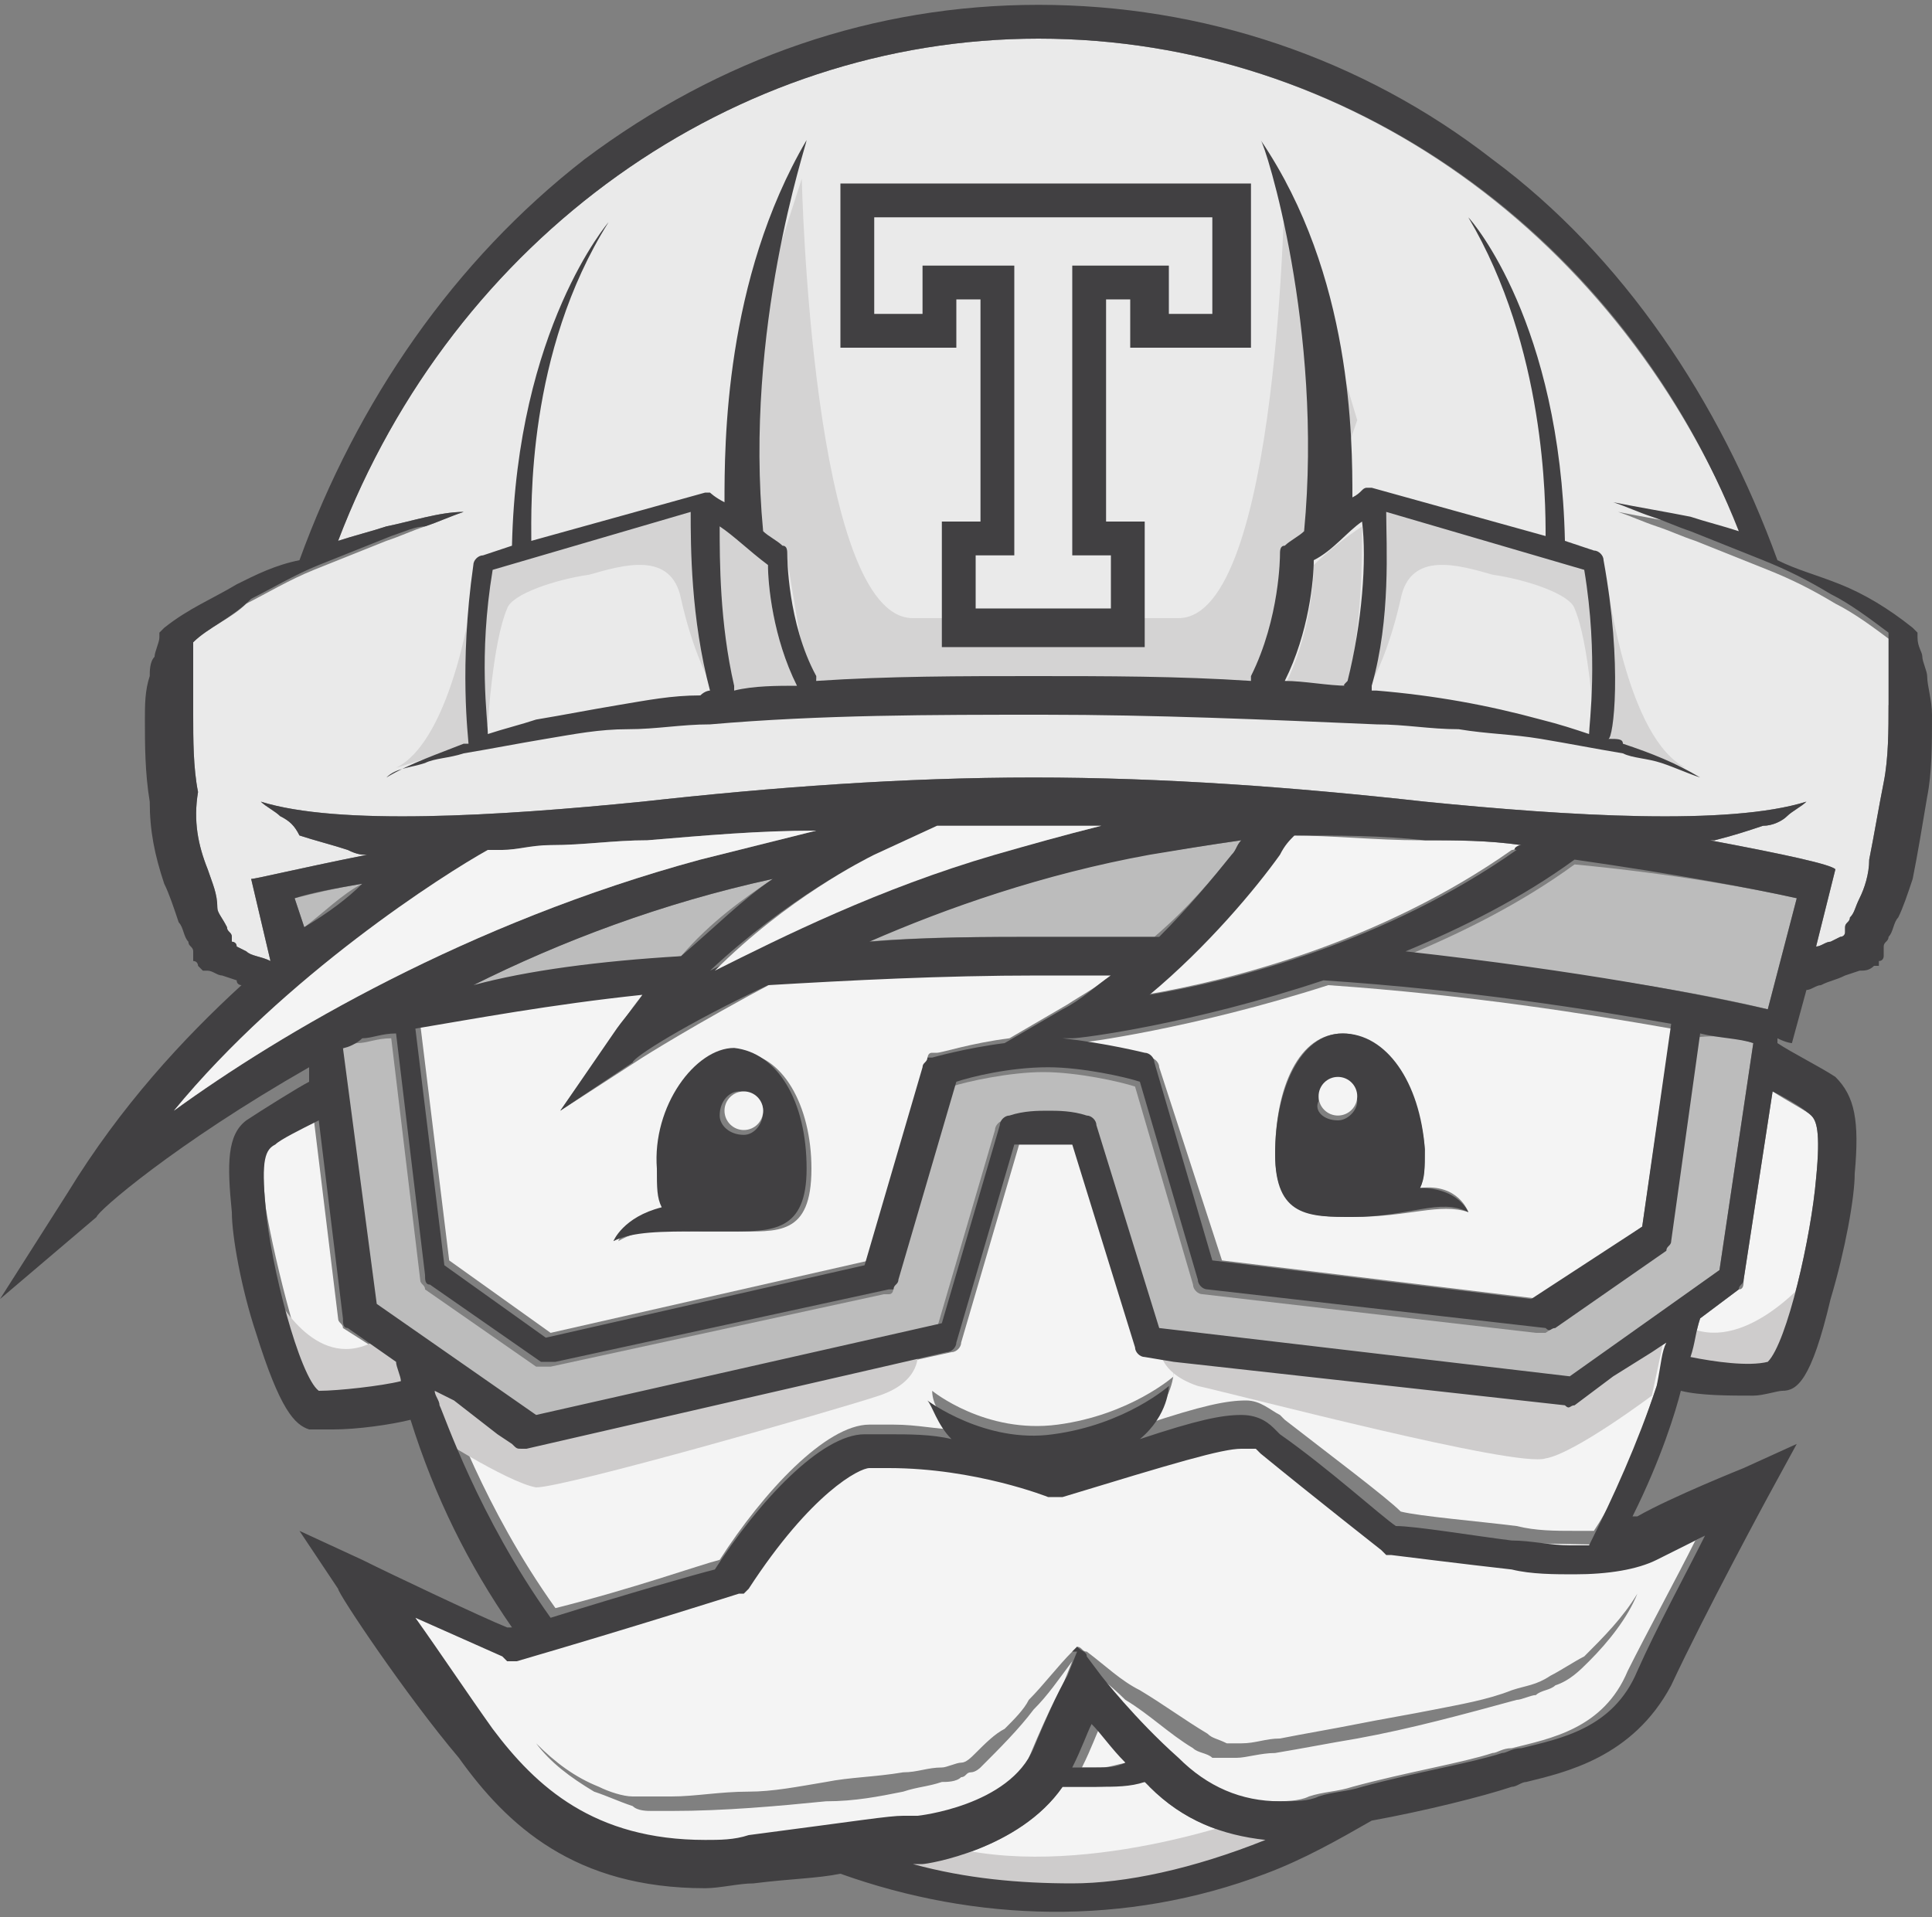 <?xml version="1.0" encoding="utf-8"?>
<!-- Generator: Adobe Illustrator 19.1.0, SVG Export Plug-In . SVG Version: 6.00 Build 0)  -->
<svg version="1.1" id="Layer_1" xmlns="http://www.w3.org/2000/svg" xmlns:xlink="http://www.w3.org/1999/xlink" x="0px" y="0px"
	 viewBox="0 0 40 39.7" style="enable-background:new 0 0 40 39.7;" xml:space="preserve">
<rect x="0" y="0" width="40" height="39.7" fill="#808080" stroke="none"/>
<style type="text/css">
	.st0{fill:#EAEAEA;}
	.st1{fill:#F4F4F4;}
	.st2{fill:#BCBCBC;}
	.st3{fill:#D4D3D3;}
	.st4{fill:#414042;}
	.st5{fill:#CECCCC;}
</style>
<g>
	<path class="st0" d="M39.2,14c0-0.1,0-0.3,0-0.4c0-0.1,0-0.2,0-0.3c-0.4-0.3-0.8-0.6-1.2-0.8c-0.5-0.3-0.9-0.5-1.4-0.7
		c-0.5-0.2-1-0.4-1.5-0.6c-0.3-0.1-0.5-0.2-0.8-0.3c-0.3-0.1-0.5-0.2-0.8-0.3c0.5,0.1,1.1,0.2,1.6,0.3c0.3,0.1,0.7,0.2,1,0.3
		C33.6,4.9,27.9,0.8,21.5,0.8C15.2,0.8,9.4,4.9,7,11.2c0.3-0.1,0.7-0.2,1-0.3c0.5-0.1,1.1-0.3,1.6-0.3c-0.3,0.1-0.5,0.2-0.8,0.3
		c-0.3,0.1-0.5,0.2-0.8,0.3c-0.5,0.2-1,0.4-1.5,0.6c-0.5,0.2-1,0.5-1.4,0.7C4.8,12.8,4.3,13,4,13.3c0,0.1,0,0.2,0,0.3
		c0,0.1,0,0.3,0,0.4c0,0.3,0,0.5,0,0.8c0,0.5,0,1.1,0.1,1.6C4,17,4.1,17.5,4.3,18c0.1,0.3,0.2,0.5,0.2,0.8c0,0.1,0.1,0.2,0.2,0.4
		c0,0.1,0.1,0.1,0.1,0.2l0,0.1c0,0,0.1,0,0.1,0.1l0.2,0.1c0.1,0.1,0.3,0.1,0.5,0.2c0,0,0,0,0,0l-0.4-1.7c0.1,0,0.9-0.2,2.4-0.5
		c-0.1,0-0.2,0-0.4-0.1c-0.3-0.1-0.7-0.2-1-0.3C6.1,17.1,6,17,5.8,16.9c-0.1-0.1-0.3-0.2-0.4-0.3c1.6,0.5,4.9,0.3,7.9,0
		c2.7-0.3,5.4-0.5,8.1-0.5c2.7,0,5.4,0.2,8.1,0.5c3,0.3,6.3,0.5,7.9,0c-0.1,0.1-0.3,0.2-0.4,0.3c-0.1,0.1-0.3,0.2-0.5,0.2
		c-0.3,0.1-0.6,0.2-1,0.3c0,0-0.1,0-0.1,0c1.6,0.3,2.5,0.5,2.6,0.6l-0.4,1.6c0.1,0,0.2-0.1,0.3-0.1l0.2-0.1c0,0,0.1,0,0.1-0.1l0-0.1
		c0-0.1,0.1-0.1,0.1-0.2c0.1-0.1,0.1-0.2,0.2-0.4c0.1-0.2,0.2-0.5,0.2-0.8c0.1-0.5,0.2-1.1,0.3-1.6c0.1-0.5,0.1-1.1,0.1-1.6
		C39.2,14.6,39.2,14.3,39.2,14z"/>
	<path class="st1" d="M23.4,36.5c-0.2,0-0.4,0.1-0.6,0.1c-0.1,0-0.3,0-0.4,0l0,0c0.2-0.4,0.3-0.7,0.4-0.9
		C22.8,36,23.1,36.2,23.4,36.5z"/>
	<path class="st1" d="M23.8,37c0.7,0.7,1.5,1,2.4,1.1c-1.5,0.6-2.9,0.9-4,0.9c-1.1,0.1-2.2-0.1-3.3-0.4c0.1,0,0.2,0,0.2,0
		c0.1,0,2-0.3,2.9-1.6l0.1,0l0.2,0c0.1,0,0.3,0,0.4,0c0.3,0,0.7-0.1,1-0.1C23.8,36.9,23.8,37,23.8,37z"/>
	<path class="st2" d="M25.7,17.4c-0.1,0.1-0.1,0.2-0.2,0.3c-0.4,0.5-0.9,1.1-1.6,1.7c-0.7,0-1.5,0-2.3,0c-1.3,0-2.5,0-3.7,0.1
		c1.7-0.7,3.7-1.4,5.8-1.8C24.4,17.6,25,17.5,25.7,17.4z"/>
	<path class="st2" d="M16,18.2c-0.6,0.4-1.3,0.9-1.9,1.6c-1.7,0.2-3.1,0.4-4.3,0.6C11.6,19.5,13.7,18.7,16,18.2z"/>
	<path class="st2" d="M36.3,21.6l-0.7,4.7l-3.2,2.3l-8.5-1l-1.3-4.2c0-0.1-0.1-0.2-0.2-0.2c-0.3-0.1-0.6-0.1-0.8-0.1
		c-0.2,0-0.5,0-0.8,0.1c-0.1,0-0.2,0.1-0.2,0.2l-1.2,4.1l-8.4,1.9l-3.3-2.3l-0.7-5.3c0.1-0.1,0.3-0.2,0.4-0.2c0.2,0,0.4-0.1,0.7-0.1
		l0.6,5c0,0.1,0.1,0.1,0.1,0.2l2.3,1.6c0,0,0.1,0,0.2,0c0,0,0,0,0.1,0l6.9-1.5c0,0,0,0,0.1,0c0.1,0,0.1-0.1,0.1-0.2l1.2-4.1
		c0.3-0.1,1.2-0.3,1.9-0.3c0.7,0,1.6,0.2,1.9,0.3l1.2,4.1c0,0.1,0.1,0.2,0.2,0.2l6.9,0.8c0.1,0,0.1,0,0.2,0l2.3-1.6
		c0.1,0,0.1-0.1,0.1-0.2l0.6-4.3C35.6,21.4,36,21.5,36.3,21.6z"/>
	<path class="st2" d="M37.2,18.6l-0.6,2.3c-1.2-0.3-3.9-0.8-7.5-1.1c1.2-0.5,2.4-1.1,3.5-1.9C34.7,18.1,36.3,18.4,37.2,18.6z"/>
	<g>
		<path class="st1" d="M12.8,25.7c0.5-0.3,1-0.2,1.8-0.2c0.1,0,0.2,0,0.3,0c0.1,0,0.2,0,0.3,0c0.9,0,1.6,0.1,1.6-1.3
			c0-1.3-0.6-2.4-1.5-2.4c-0.9,0-1.7,1.1-1.6,2.5c0,0.4,0.1,0.6,0.1,0.8C13,25.2,12.8,25.7,12.8,25.7z M23.1,20.1
			c-0.3,0.3-0.7,0.5-1,0.7l-1.2,0.7c-0.8,0.1-1.4,0.3-1.5,0.3c0,0,0,0-0.1,0c-0.1,0-0.1,0.1-0.1,0.2l-1.2,4.1l-6.6,1.5l-2.1-1.5
			l-0.6-4.9c1.2-0.2,2.8-0.5,4.7-0.7c-0.2,0.2-0.4,0.5-0.6,0.8L11.6,23l1.7-1.1c0,0,1.1-0.7,2.8-1.6c1.7-0.1,3.6-0.2,5.6-0.2
			C22.1,20.1,22.6,20.1,23.1,20.1z"/>
		<path class="st1" d="M30.4,25.1c0,0-0.2-0.6-1-0.5c0.1-0.2,0.1-0.5,0.1-0.8c-0.1-1.3-0.9-2.4-1.7-2.4c-0.9,0-1.4,1.1-1.4,2.5
			c0,1.3,0.8,1.3,1.6,1.3C29.2,25.2,29.8,24.9,30.4,25.1z M34.6,21.3L34,25.4l-2.1,1.5l-6.6-0.8L24,22.1c0-0.1-0.1-0.2-0.2-0.2
			c0,0-0.9-0.2-1.7-0.3l0.2,0c0.1,0,2.4-0.3,5.2-1.2C30.4,20.6,32.9,21,34.6,21.3z"/>
	</g>
	<path class="st1" d="M37.5,23.1c0.1,0.1,0.2,0.3,0.1,1.3c-0.1,1.2-0.6,3.4-1,3.8c-0.4,0.1-1.1,0-1.6-0.1c0.1-0.3,0.1-0.5,0.2-0.8
		l0.8-0.6c0.1,0,0.1-0.1,0.1-0.2l0.6-3.9C37,22.8,37.4,23,37.5,23.1z"/>
	<path class="st1" d="M8.2,28.2c0,0.1,0.1,0.3,0.1,0.4c-0.4,0.1-1.3,0.2-1.7,0.2c-0.3-0.3-0.9-2.6-1.1-3.8c-0.1-1,0-1.2,0.1-1.3
		c0.1-0.1,0.5-0.3,0.9-0.5L7,27.3c0,0.1,0.1,0.1,0.1,0.2L8.2,28.2z"/>
	<path class="st1" d="M24.3,28.2l0,0.3c0,0-0.9,0.8-2.4,1c-1.5,0.2-2.6-0.7-2.6-0.7c0,0.2,0.1,0.5,0.5,0.8c-0.4,0-0.8-0.1-1.3-0.1
		c-0.2,0-0.3,0-0.5,0c-0.9,0-2.2,1.4-3.1,2.8c-0.4,0.1-1.8,0.6-3.4,1c-1.5-2.1-2.2-4.2-2.3-4.4l0,0c0-0.1-0.1-0.2-0.1-0.3l0.4,0.3v0
		l0.9,0.7l0.3,0.2c0,0,0.1,0.1,0.2,0.1c0,0,0,0,0.1,0l8.7-1.9c0.1,0,0.2-0.1,0.2-0.2l1.2-4.1c0.2,0,0.4,0,0.6,0c0.2,0,0.3,0,0.6,0
		l1.3,4.2c0,0.1,0.1,0.2,0.2,0.2L24.3,28.2z"/>
	<path class="st1" d="M34.2,28l0.3-0.2c0,0.2-0.1,0.4-0.1,0.6c-0.4,1.2-0.8,2.4-1.4,3.3c-0.1,0-0.2,0-0.4,0c-0.4,0-0.8,0-1.2-0.1
		c-0.8-0.1-2-0.2-2.4-0.3c-0.3-0.3-1.5-1.2-2.4-1.9c0,0-0.1-0.1-0.1-0.1c-0.2-0.1-0.4-0.3-0.7-0.3c-0.4,0-0.9,0.1-2.1,0.5
		c0.6-0.5,0.6-1.1,0.6-1.1l0-0.3l8.1,0.9c0.1,0,0.1,0,0.2,0l0.8-0.6L34.2,28z"/>
	<path class="st1" d="M31.5,17.5C31.5,17.5,31.5,17.5,31.5,17.5c-0.1,0-0.1,0.1-0.2,0.1c-2.7,1.9-5.8,2.7-7.6,3
		c1.3-1,2.2-2.3,2.7-2.9c0.2-0.2,0.3-0.4,0.3-0.4c0.9,0,1.8,0.1,2.7,0.1C30.1,17.4,30.8,17.4,31.5,17.5z"/>
	<path class="st3" d="M28.2,10.9c0,0.7,0,2-0.3,3.3c0,0,0,0.1,0,0.1c-0.4,0-0.9-0.1-1.3-0.1c0.5-1,0.6-2.1,0.6-2.5
		C27.5,11.4,27.9,11.1,28.2,10.9z"/>
	<path class="st3" d="M15.9,11.7c0,0.4,0.1,1.5,0.6,2.5c-0.4,0-0.9,0.1-1.3,0.1c0,0,0-0.1,0-0.1c-0.3-1.2-0.4-2.5-0.3-3.3
		C15.2,11.1,15.5,11.4,15.9,11.7z"/>
	<path class="st4" d="M30.4,25.1c-0.6-0.3-1.2,0.1-2.4,0.1c-0.9,0-1.6,0-1.6-1.3c0-1.3,0.5-2.5,1.4-2.5c0.9,0,1.6,1,1.7,2.4
		c0,0.4,0,0.6-0.1,0.8C30.2,24.6,30.4,25.1,30.4,25.1z M27.7,23.2c0.2,0,0.4-0.2,0.4-0.4c0-0.2-0.2-0.4-0.4-0.4
		c-0.2,0-0.4,0.2-0.4,0.4C27.2,23,27.4,23.2,27.7,23.2z"/>
	<circle class="st1" cx="27.7" cy="22.7" r="0.4"/>
	<path class="st4" d="M16.7,24.2c0,1.3-0.7,1.3-1.6,1.3c-0.1,0-0.2,0-0.3,0c-0.1,0-0.2,0-0.3,0c-0.8,0-1.4,0-1.8,0.2
		c0,0,0.2-0.5,1-0.7c-0.1-0.2-0.1-0.4-0.1-0.8c-0.1-1.3,0.8-2.5,1.6-2.5C16.1,21.8,16.7,22.8,16.7,24.2z M15.4,23.5
		c0.2,0,0.4-0.2,0.4-0.5c0-0.2-0.2-0.4-0.5-0.4c-0.2,0-0.4,0.2-0.4,0.5C14.9,23.3,15.1,23.5,15.4,23.5z"/>
	<circle class="st1" cx="15.4" cy="23" r="0.4"/>
	<g>
		<path class="st3" d="M10.1,15c0,0,0.1-1.7,0.4-2.4c0.1-0.3,1-0.6,1.7-0.7c0.7-0.2,1.7-0.5,1.9,0.5c0.2,0.9,0.5,1.6,0.7,1.9
			l-0.3-3.8l-4.5,1.1l-0.3,3.4l0.1,0.3L10.1,15"/>
		<path class="st3" d="M33,15c0,0-0.1-1.7-0.4-2.4c-0.1-0.3-1-0.6-1.7-0.7c-0.7-0.2-1.7-0.5-1.9,0.5c-0.2,0.9-0.5,1.6-0.7,1.9
			l0.3-3.8l4.5,1.1l0.3,3.4l-0.1,0.3L33,15"/>
	</g>
	<path class="st3" d="M26.6,3.7c0,0-0.1,9.1-2.2,9.1c-2.1,0-2.5,0-2.5,0h-0.4c0,0-0.4,0-2.6,0c-2.1,0-2.3-9.1-2.3-9.1l-1,3.1l0,4.2
		l0.7,0.6l0.3,1.8l0.5,1.1l9.1,0l0.4-0.8l0.4-1.3l0.1-0.8l1-2.9L26.6,3.7z"/>
	<path class="st3" d="M33.3,12.2c0,0,0.4,3.1,1.6,3.7c1.2,0.6,0,0,0,0l-1.6-0.5L33.3,12.2z"/>
	<path class="st3" d="M9.8,12.2c0,0-0.4,3.1-1.6,3.7c-1.2,0.6,0,0,0,0l1.6-0.5L9.8,12.2z"/>
	<path class="st4" d="M33.6,15.4c0.6,0.2,1.1,0.4,1.6,0.7c-0.3-0.1-0.5-0.2-0.8-0.3c-0.3-0.1-0.6-0.1-0.8-0.2
		c-0.6-0.1-1.1-0.2-1.7-0.3c-0.6-0.1-1.1-0.1-1.7-0.2c-0.6,0-1.1-0.1-1.7-0.1c-2.3-0.1-4.6-0.2-6.9-0.2c-2.3,0-4.6,0-6.9,0.2
		c-0.6,0-1.1,0.1-1.7,0.1c-0.6,0-1.1,0.1-1.7,0.2c-0.6,0.1-1.1,0.2-1.7,0.3c-0.3,0.1-0.6,0.1-0.8,0.2c-0.3,0.1-0.6,0.1-0.8,0.3
		c0.5-0.3,1.1-0.5,1.6-0.7c0,0,0.1,0,0.1,0c0,0,0,0,0,0c0-0.1-0.2-1.6,0.1-3.7c0-0.1,0.1-0.2,0.2-0.2l0.6-0.2c0.1-4.5,2-6.7,2-6.7
		c-1.7,2.7-1.6,5.9-1.6,6.6l3.6-1c0,0,0,0,0,0c0,0,0,0,0,0c0,0,0,0,0,0c0,0,0,0,0.1,0c0,0,0,0,0,0c0,0,0,0,0,0c0,0,0,0,0,0
		c0,0,0,0,0,0c0,0,0,0,0,0c0,0,0,0,0,0c0,0,0,0,0,0c0,0,0.1,0.1,0.3,0.2c0-1.2,0-4.6,1.7-7.5c0,0.1-1.3,3.9-0.9,8.1
		c0.1,0.1,0.3,0.2,0.4,0.3c0.1,0,0.1,0.1,0.1,0.2c0,0,0,1.4,0.6,2.5c0,0,0,0,0,0.1c1.5-0.1,3-0.1,4.5-0.1c1.5,0,3,0,4.5,0.1
		c0,0,0,0,0-0.1c0.6-1.2,0.6-2.5,0.6-2.5c0-0.1,0-0.2,0.1-0.2c0.1-0.1,0.3-0.2,0.4-0.3c0.4-4.2-0.8-8-0.9-8.1C28,5.7,28,9.1,28,10.3
		c0.2-0.1,0.2-0.2,0.3-0.2c0,0,0,0,0,0c0,0,0,0,0,0c0,0,0,0,0,0c0,0,0,0,0,0c0,0,0,0,0,0c0,0,0,0,0,0c0,0,0,0,0,0c0,0,0,0,0.1,0
		c0,0,0,0,0,0c0,0,0,0,0,0c0,0,0,0,0,0l3.6,1c0-0.7,0-3.9-1.6-6.6c0.1,0.1,1.9,2.2,2,6.7l0.6,0.2c0.1,0,0.2,0.1,0.2,0.2
		c0.4,2.2,0.2,3.7,0.1,3.7c0,0,0,0,0,0C33.5,15.3,33.6,15.3,33.6,15.4z M32.9,15.2c0-0.2,0.2-1.6-0.1-3.4l-4.1-1.2
		c0,0.7,0.1,2.2-0.3,3.6c0,0,0,0,0,0.1c0,0,0.1,0,0.1,0c1.2,0.1,2.3,0.3,3.4,0.6C32.3,15,32.6,15.1,32.9,15.2z M27.9,14.1
		c0.3-1.2,0.4-2.5,0.3-3.3c-0.3,0.2-0.6,0.6-1,0.8c0,0.4-0.1,1.5-0.6,2.5c0.4,0,0.9,0.1,1.3,0.1C27.8,14.2,27.8,14.2,27.9,14.1z
		 M16.5,14.2c-0.5-1-0.6-2.1-0.6-2.5c-0.4-0.3-0.7-0.6-1-0.8c0,0.7,0,2,0.3,3.3c0,0,0,0.1,0,0.1C15.6,14.2,16.1,14.2,16.5,14.2z
		 M14.7,14.3C14.7,14.3,14.7,14.3,14.7,14.3c-0.4-1.5-0.4-3-0.4-3.7l-4.1,1.2c-0.3,1.8-0.1,3.1-0.1,3.4c0.3-0.1,0.7-0.2,1-0.3
		c0.6-0.1,1.1-0.2,1.7-0.3c0.6-0.1,1.1-0.2,1.7-0.2C14.6,14.3,14.7,14.3,14.7,14.3z"/>
	<path class="st1" d="M35.7,31.5l-1.9,0.5l-5-0.1l-3.1-2.4l-3.8,0.9l-4.3-0.4l-2.4,2.7l-4.6,1.4l-2.3-0.7l0.5,0.4
		c-0.1,0-0.2-0.1-0.3-0.1c0.5,0.7,1.1,1.6,1.6,2.3c0.9,1.2,2.1,2.3,4.4,2.3c0.3,0,0.6,0,0.9-0.1c2.3-0.3,2.9-0.4,3.2-0.4
		c0.1,0,0.2,0,0.3,0c0,0,1.9-0.2,2.4-1.4c0.5-1.2,0.7-1.5,0.7-1.5l0.2-0.5c-0.3,0.4-0.5,0.7-0.8,1c-0.3,0.4-0.7,0.8-1.1,1.2
		c0,0-0.1,0.1-0.2,0.1c-0.1,0-0.1,0.1-0.2,0.1c-0.1,0.1-0.3,0.1-0.4,0.1c-0.3,0.1-0.5,0.1-0.8,0.2c-0.5,0.1-1,0.2-1.6,0.2
		c-1,0.1-2.1,0.2-3.2,0.2c-0.1,0-0.3,0-0.4,0c-0.1,0-0.3,0-0.4-0.1c-0.3-0.1-0.5-0.2-0.8-0.3c-0.5-0.3-0.9-0.6-1.2-1
		c0.4,0.4,0.8,0.7,1.3,0.9c0.2,0.1,0.5,0.2,0.7,0.2c0.1,0,0.2,0,0.4,0c0.1,0,0.3,0,0.4,0c0.5,0,1-0.1,1.6-0.1c0.5,0,1-0.1,1.6-0.2
		c0.5-0.1,1-0.1,1.6-0.2c0.3,0,0.5-0.1,0.8-0.1c0.1,0,0.3-0.1,0.4-0.1c0.1,0,0.2-0.1,0.3-0.2c0.2-0.2,0.4-0.4,0.6-0.5
		c0.2-0.2,0.4-0.4,0.5-0.6c0.3-0.3,0.6-0.7,0.9-1c0,0,0.1-0.1,0.1-0.1c0,0,0,0,0,0l0,0c0.1,0,0.1,0.1,0.2,0.1
		c0.4,0.3,0.7,0.6,1.1,0.8c0.5,0.3,0.9,0.6,1.4,0.9c0.1,0.1,0.2,0.1,0.4,0.2c0,0,0,0,0,0c0,0,0,0,0,0c0,0,0.1,0,0.1,0
		c0.1,0,0.1,0,0.2,0c0.3,0,0.5-0.1,0.8-0.1c0.5-0.1,1.1-0.2,1.6-0.3c0.5-0.1,1.1-0.2,1.6-0.3c0.5-0.1,1.1-0.2,1.6-0.4
		c0.3-0.1,0.5-0.1,0.8-0.3c0.2-0.1,0.5-0.3,0.7-0.4c0.4-0.4,0.8-0.8,1.1-1.3c-0.2,0.5-0.6,1-1,1.4c-0.2,0.2-0.4,0.4-0.7,0.5
		c-0.1,0.1-0.3,0.1-0.4,0.2c-0.1,0-0.3,0.1-0.4,0.1c-1.1,0.3-2.2,0.6-3.3,0.8c-0.6,0.1-1.1,0.2-1.7,0.3c-0.3,0-0.6,0.1-0.8,0.1
		c-0.1,0-0.1,0-0.2,0c0,0-0.1,0-0.1,0c0,0,0,0-0.1,0c0,0,0,0-0.1,0c-0.1-0.1-0.3-0.1-0.4-0.2c-0.5-0.3-0.9-0.7-1.4-1
		c-0.3-0.3-0.7-0.6-1-0.9l0.3,0.4c0,0,0.7,0.9,1.6,1.7c0.6,0.6,1.3,0.9,2.1,0.9c0.3,0,0.6,0,0.8-0.1c0.3-0.1,0.6-0.1,0.9-0.2
		c1.1-0.3,2.3-0.5,2.9-0.7c0.1,0,0.2-0.1,0.4-0.1c0.8-0.2,1.9-0.4,2.4-1.6c0.4-0.8,1-1.9,1.4-2.7C35.5,31.7,35.7,31.5,35.7,31.5z"/>
	<path class="st2" d="M6.1,18.6c0.4-0.1,0.8-0.2,1.4-0.3c-0.4,0.2-0.8,0.6-1.2,0.9L6.1,18.6z"/>
	<path class="st5" d="M19,28c0,0,0.1,0.6-0.8,0.9c-0.9,0.3-6.5,1.9-7.1,1.9c-0.6-0.1-2.3-1.2-2.3-1.2l-0.4-1.4l2.3,1.2L19,28z"/>
	<g id="XMLID_3_">
		<polygon class="st4" points="25.9,3.8 25.9,7.2 23.4,7.2 23.4,6.2 22.9,6.2 22.9,10.8 23.7,10.8 23.7,13.4 19.5,13.4 19.5,10.8 
			20.3,10.8 20.3,6.2 19.8,6.2 19.8,7.2 17.4,7.2 17.4,3.8 		"/>
	</g>
	<path class="st5" d="M24,27.8c0,0-0.1,0.6,0.8,0.9c0.9,0.2,6.6,1.7,7.2,1.5c0.6-0.1,2.2-1.3,2.2-1.3l0.3-1.4l-2.2,1.3L24,27.8z"/>
	<path class="st5" d="M5.7,26.8c0,0,0.8,1.6,2,1l0.9,0.3l-0.1,0.7L6.6,29l-0.5-0.3L5.7,26.8z"/>
	<path class="st5" d="M37.5,26.4c0,0-1.3,1.6-2.5,1.1l-0.4,0.3l0.1,0.7l1.9,0.2l0.5-0.3L37.5,26.4z"/>
	<path class="st5" d="M17.9,38.6c0,0,4.6,2.3,9.8-0.8L26,37.6c0,0-3.7,1.4-6.5,0.6L17.9,38.6z"/>
	<polygon class="st0" points="24.1,4.5 22.2,4.5 18.1,4.5 18.1,6.5 19.1,6.5 19.1,5.5 21,5.5 21,11.5 20.2,11.5 20.2,12.6 23,12.6 
		23,11.5 22.2,11.5 22.2,5.5 24.2,5.5 24.2,6.5 25.1,6.5 25.1,4.5 	"/>
	<path class="st4" d="M22.5,34.3l0.3,0.4c0,0,0.7,0.9,1.6,1.7c0.6,0.6,1.3,0.9,2.1,0.9c0.3,0,0.6,0,0.8-0.1c0.3-0.1,0.6-0.1,0.9-0.2
		c1.1-0.3,2.3-0.5,2.9-0.7c0.1,0,0.2-0.1,0.4-0.1c0.8-0.2,1.9-0.4,2.4-1.6c0.4-0.9,1-2,1.4-2.8c-0.4,0.2-0.8,0.4-1,0.5
		c-0.4,0.2-1,0.3-1.7,0.3c-0.4,0-0.9,0-1.3-0.1c-0.9-0.1-2.5-0.3-2.5-0.3l-0.1,0l-0.1-0.1c0,0-1.4-1.1-2.5-2c0,0-0.1-0.1-0.1-0.1
		C25.8,30,25.8,30,25.7,30c-0.4,0-1.4,0.3-3.7,1l-0.1,0L21.7,31c0,0-1.5-0.6-3.3-0.6c-0.1,0-0.3,0-0.4,0c-0.2,0-1.2,0.5-2.5,2.5
		l-0.1,0.1l-0.1,0c0,0-2.2,0.7-4.6,1.4l-0.2,0l-0.1-0.1c0,0-0.9-0.4-1.8-0.8c0.5,0.7,1.1,1.6,1.6,2.3c0.9,1.2,2.1,2.3,4.4,2.3
		c0.3,0,0.6,0,0.9-0.1c2.3-0.3,2.9-0.4,3.2-0.4c0.1,0,0.2,0,0.3,0c0,0,1.9-0.2,2.4-1.4c0.5-1.2,0.7-1.5,0.7-1.5l0.2-0.5l-0.1,0
		c0,0,0.1-0.1,0.1-0.1c0,0,0,0,0,0l0,0C22.4,34.2,22.5,34.2,22.5,34.3L22.5,34.3z M8.1,11.1c-0.5,0.2-1,0.4-1.5,0.6
		c-0.5,0.2-1,0.5-1.4,0.7C4.8,12.8,4.3,13,4,13.3c0,0.1,0,0.2,0,0.3c0,0.1,0,0.3,0,0.4c0,0.3,0,0.5,0,0.8c0,0.5,0,1.1,0.1,1.6
		C4,17,4.1,17.5,4.3,18c0.1,0.3,0.2,0.5,0.2,0.8c0,0.1,0.1,0.2,0.2,0.4c0,0.1,0.1,0.1,0.1,0.2l0,0.1c0,0,0.1,0,0.1,0.1l0.2,0.1
		c0.1,0.1,0.3,0.1,0.5,0.2c0,0,0,0,0,0l-0.4-1.7c0.1,0,0.9-0.2,2.4-0.5c-0.1,0-0.2,0-0.4-0.1c-0.3-0.1-0.7-0.2-1-0.3
		C6.1,17.1,6,17,5.8,16.9c-0.1-0.1-0.3-0.2-0.4-0.3c1.6,0.5,4.9,0.3,7.9,0c2.7-0.3,5.4-0.5,8.1-0.5c2.7,0,5.4,0.2,8.1,0.5
		c3,0.3,6.3,0.5,7.9,0c-0.1,0.1-0.3,0.2-0.4,0.3c-0.1,0.1-0.3,0.2-0.5,0.2c-0.3,0.1-0.6,0.2-1,0.3c0,0-0.1,0-0.1,0
		c1.6,0.3,2.5,0.5,2.6,0.6l-0.4,1.6c0.1,0,0.2-0.1,0.3-0.1l0.2-0.1c0,0,0.1,0,0.1-0.1l0-0.1c0-0.1,0.1-0.1,0.1-0.2
		c0.1-0.1,0.1-0.2,0.2-0.4c0.1-0.2,0.2-0.5,0.2-0.8c0.1-0.5,0.2-1.1,0.3-1.6c0.1-0.5,0.1-1.1,0.1-1.6c0-0.3,0-0.5,0-0.8
		c0-0.1,0-0.3,0-0.4c0-0.1,0-0.2,0-0.3c-0.4-0.3-0.8-0.6-1.2-0.8c-0.5-0.3-0.9-0.5-1.4-0.7c-0.5-0.2-1-0.4-1.5-0.6
		c-0.3-0.1-0.5-0.2-0.8-0.3c-0.3-0.1-0.5-0.2-0.8-0.3c0.5,0.1,1.1,0.2,1.6,0.3c0.3,0.1,0.7,0.2,1,0.3C33.6,4.9,27.9,0.8,21.5,0.8
		C15.2,0.8,9.4,4.9,7,11.2c0.3-0.1,0.7-0.2,1-0.3c0.5-0.1,1.1-0.3,1.6-0.3c-0.3,0.1-0.5,0.2-0.8,0.3C8.6,10.9,8.4,11,8.1,11.1z
		 M40,14.8c0,0.6,0,1.2-0.1,1.7c-0.1,0.6-0.2,1.2-0.3,1.7c-0.1,0.3-0.2,0.6-0.3,0.8c-0.1,0.1-0.1,0.3-0.2,0.4c0,0.1-0.1,0.1-0.1,0.2
		L39,19.8c0,0,0,0.1-0.1,0.1L38.9,20l-0.1,0c-0.1,0.1-0.2,0.1-0.3,0.1l-0.3,0.1c-0.2,0.1-0.3,0.1-0.5,0.2c-0.1,0-0.2,0.1-0.3,0.1
		l-0.3,1.1c0,0-0.1,0-0.3-0.1l0,0.1c0.3,0.2,0.9,0.5,1.2,0.7c0.4,0.4,0.5,0.9,0.4,2c0,0.5-0.2,1.6-0.5,2.6c-0.4,1.7-0.7,1.9-1,1.9
		c-0.1,0-0.4,0.1-0.6,0.1c-0.5,0-1.1,0-1.5-0.1c-0.1,0.4-0.4,1.4-1,2.6c0,0,0.1,0,0.1,0c0.7-0.4,2.2-1,2.2-1l1.1-0.5l-0.6,1.1
		c0,0-1.3,2.4-2,3.9c-0.8,1.5-2.2,1.8-3,2c-0.1,0-0.2,0.1-0.3,0.1c-0.6,0.2-1.8,0.5-2.9,0.7c0,0,0,0,0,0c-0.7,0.4-1.4,0.8-2.2,1.1
		c-2.9,1.1-6,1-8.8,0c-0.5,0.1-1,0.1-1.8,0.2c-0.3,0-0.7,0.1-1,0.1c-2.7,0-4.1-1.3-5.1-2.7C8.4,35.1,7,33,7,32.9l-0.8-1.2l1.3,0.6
		c0.6,0.3,2.5,1.2,3,1.4c0,0,0.1,0,0.1,0c-0.9-1.3-1.6-2.7-2.1-4.3c-0.4,0.1-1.1,0.2-1.6,0.2c-0.2,0-0.4,0-0.5,0
		c-0.3-0.1-0.6-0.4-1.1-2c-0.3-0.9-0.5-2-0.5-2.5c-0.1-1-0.1-1.6,0.3-1.9c0.3-0.2,1.1-0.7,1.3-0.8l0-0.3c-2.8,1.6-4.4,3-4.4,3.1
		l-2,1.7l1.4-2.2c1.1-1.8,2.4-3.2,3.6-4.3c0,0-0.1,0-0.1-0.1l-0.3-0.1c-0.1,0-0.2-0.1-0.3-0.1l-0.1,0l-0.1-0.1c0,0,0-0.1-0.1-0.1
		L4,19.7c0-0.1-0.1-0.1-0.1-0.2c-0.1-0.1-0.1-0.3-0.2-0.4c-0.1-0.3-0.2-0.6-0.3-0.8c-0.2-0.6-0.3-1.1-0.3-1.7
		c-0.1-0.6-0.1-1.2-0.1-1.7c0-0.3,0-0.6,0.1-0.9c0-0.1,0-0.3,0.1-0.4c0-0.1,0.1-0.3,0.1-0.4l0-0.1l0.1-0.1c0.5-0.4,1-0.6,1.5-0.9
		c0.4-0.2,0.8-0.4,1.3-0.5c1.2-3.3,3.2-6.2,5.9-8.3c2.8-2.1,6-3.2,9.4-3.2c3.4,0,6.7,1.1,9.4,3.2c2.7,2,4.7,5,5.9,8.3
		c0.4,0.2,0.8,0.3,1.3,0.5c0.5,0.2,1,0.5,1.5,0.9l0.1,0.1l0,0.1c0,0.2,0.1,0.3,0.1,0.4c0,0.1,0.1,0.3,0.1,0.4
		C39.9,14.2,40,14.5,40,14.8z M37.6,24.4c0.1-1,0-1.2-0.1-1.3c-0.1-0.1-0.4-0.3-0.8-0.5l-0.6,3.9c0,0.1-0.1,0.1-0.1,0.2l-0.8,0.6
		c-0.1,0.3-0.1,0.5-0.2,0.8c0.5,0.1,1.2,0.2,1.6,0.1C37,27.8,37.5,25.6,37.6,24.4z M36.6,20.9l0.6-2.3c-0.9-0.2-2.5-0.5-4.6-0.8
		c-1.1,0.8-2.3,1.4-3.5,1.9C32.7,20.1,35.3,20.6,36.6,20.9z M35.6,26.3l0.7-4.7c-0.3-0.1-0.7-0.1-1.1-0.2l-0.6,4.3
		c0,0.1-0.1,0.1-0.1,0.2l-2.3,1.6c-0.1,0-0.1,0.1-0.2,0L25,26.7c-0.1,0-0.2-0.1-0.2-0.2l-1.2-4.1c-0.3-0.1-1.2-0.3-1.9-0.3
		c-0.8,0-1.6,0.2-1.9,0.3l-1.2,4.1c0,0.1-0.1,0.1-0.1,0.2c0,0,0,0-0.1,0l-6.9,1.5c0,0,0,0-0.1,0c-0.1,0-0.1,0-0.2,0l-2.3-1.6
		c-0.1,0-0.1-0.1-0.1-0.2l-0.6-5c-0.3,0-0.5,0.1-0.7,0.1c-0.1,0.1-0.3,0.2-0.4,0.2l0.7,5.3l3.3,2.3l8.4-1.9l1.2-4.1
		c0-0.1,0.1-0.2,0.2-0.2c0.3-0.1,0.6-0.1,0.8-0.1c0.2,0,0.5,0,0.8,0.1c0.1,0,0.2,0.1,0.2,0.2l1.3,4.2l8.5,1L35.6,26.3z M34,25.4
		l0.6-4.2c-1.7-0.3-4.2-0.7-7.2-0.9c-2.7,0.9-5,1.2-5.2,1.2l-0.2,0c0.9,0.1,1.7,0.3,1.7,0.3c0.1,0,0.2,0.1,0.2,0.2l1.2,4.1l6.6,0.8
		L34,25.4z M34.5,27.8L34.2,28l-0.8,0.5l-0.8,0.6c-0.1,0-0.1,0.1-0.2,0l-8.1-0.9l-0.6-0.1c-0.1,0-0.2-0.1-0.2-0.2l-1.3-4.2
		c-0.2,0-0.4,0-0.6,0c-0.2,0-0.4,0-0.6,0l-1.2,4.1c0,0.1-0.1,0.2-0.2,0.2L10.9,30c0,0,0,0-0.1,0c-0.1,0-0.1,0-0.2-0.1l-0.3-0.2
		l-0.9-0.7v0L9,28.8c0,0.1,0.1,0.2,0.1,0.3l0,0c0.1,0.2,0.8,2.3,2.3,4.4c1.6-0.5,3-0.9,3.4-1c0.9-1.4,2.2-2.8,3.1-2.8
		c0.2,0,0.3,0,0.5,0c0.4,0,0.9,0,1.3,0.1c-0.3-0.3-0.4-0.7-0.5-0.8c0,0,1.2,0.9,2.6,0.7c1.5-0.2,2.4-1,2.4-1s0,0.6-0.6,1.1
		c1.2-0.4,1.7-0.5,2.1-0.5c0.4,0,0.6,0.2,0.7,0.3c0,0,0.1,0.1,0.1,0.1c1,0.7,2.1,1.7,2.4,1.9c0.4,0,1.6,0.2,2.4,0.3
		c0.4,0,0.8,0.1,1.2,0.1c0.1,0,0.2,0,0.4,0c0.5-1,1-2.1,1.4-3.3C34.4,28.2,34.4,28,34.5,27.8z M31.5,17.5
		C31.5,17.5,31.5,17.5,31.5,17.5c-0.7-0.1-1.3-0.1-2-0.1c-0.9-0.1-1.8-0.1-2.7-0.1c-0.1,0.1-0.2,0.2-0.3,0.4
		c-0.5,0.7-1.5,1.9-2.7,2.9c1.8-0.3,4.9-1.1,7.6-3C31.3,17.6,31.4,17.5,31.5,17.5z M25.5,17.7c0.1-0.1,0.1-0.2,0.2-0.3
		c-0.7,0.1-1.3,0.2-1.9,0.3c-2.2,0.4-4.2,1.1-5.8,1.8c1.2-0.1,2.4-0.1,3.7-0.1c0.8,0,1.5,0,2.3,0C24.6,18.8,25.1,18.2,25.5,17.7z
		 M26.2,38.1c-0.9-0.1-1.7-0.4-2.4-1.1c0,0-0.1-0.1-0.1-0.1c-0.3,0.1-0.6,0.1-1,0.1c-0.1,0-0.3,0-0.4,0l-0.2,0l-0.1,0
		c-0.9,1.3-2.8,1.6-2.9,1.6c-0.1,0-0.1,0-0.2,0c1.1,0.3,2.2,0.4,3.3,0.4C23.3,39,24.7,38.7,26.2,38.1z M22.7,36.6
		c0.2,0,0.4,0,0.6-0.1c-0.3-0.3-0.5-0.6-0.7-0.8c-0.1,0.2-0.2,0.5-0.4,0.9h0C22.4,36.6,22.6,36.6,22.7,36.6z M22,20.9
		c0.4-0.2,0.7-0.5,1-0.7c-0.5,0-1,0-1.5,0c-2,0-3.9,0.1-5.6,0.2c-1.7,0.8-2.8,1.5-2.8,1.6L11.6,23l1.1-1.6c0.2-0.3,0.4-0.5,0.6-0.8
		c-1.9,0.2-3.5,0.5-4.7,0.7l0.6,4.9l2.1,1.5l6.6-1.5l1.2-4.1c0-0.1,0.1-0.1,0.1-0.2c0,0,0,0,0.1,0c0,0,0.7-0.2,1.5-0.3L22,20.9z
		 M22.8,17.1c-0.5,0-0.9,0-1.4,0h0c-0.7,0-1.4,0-2,0l-1.3,0.6c0,0,0,0,0,0c-0.2,0.1-1.8,0.9-3.4,2.4c1.4-0.7,3.4-1.7,5.8-2.4
		C21.3,17.5,22,17.3,22.8,17.1z M14.1,19.8c0.7-0.6,1.3-1.2,1.9-1.6c-2.3,0.5-4.4,1.3-6.2,2.2C10.9,20.1,12.4,19.9,14.1,19.8z
		 M14.5,17.8c0.8-0.2,1.6-0.4,2.4-0.6c-1.2,0-2.3,0.1-3.5,0.2c-0.7,0-1.3,0.1-2,0.1c-0.3,0-0.7,0.1-1,0.1c-0.1,0-0.2,0-0.3,0
		c-0.9,0.5-4.2,2.6-6.5,5.4C5.8,21.4,9.7,19.1,14.5,17.8z M8.3,28.6c0-0.1-0.1-0.3-0.1-0.4l-1-0.7c-0.1,0-0.1-0.1-0.1-0.2l-0.5-4.1
		c-0.4,0.2-0.8,0.4-0.9,0.5C5.5,23.8,5.4,24,5.5,25c0.1,1.2,0.7,3.5,1.1,3.8C7,28.8,7.9,28.7,8.3,28.6z M7.5,18.3
		c-0.6,0.1-1.1,0.2-1.4,0.3l0.2,0.6C6.8,18.9,7.2,18.6,7.5,18.3z"/>
</g>
<path class="st1" d="M22.8,17.1c-0.5,0-0.9,0-1.4,0h0c-0.7,0-1.4,0-2,0l-1.3,0.6c0,0,0,0,0,0c-0.2,0.1-1.8,0.9-3.3,2.4c0,0,0,0,0,0
	c1.4-0.7,3.4-1.7,5.8-2.4C21.3,17.5,22,17.3,22.8,17.1z"/>
<path class="st1" d="M10.4,17.6c-0.1,0-0.2,0-0.3,0c-0.9,0.5-4.2,2.6-6.5,5.4c2.2-1.6,6.1-3.9,10.9-5.2c0.8-0.2,1.6-0.4,2.4-0.6
	c-1.2,0-2.3,0.1-3.5,0.2c-0.7,0-1.3,0.1-2,0.1C11,17.5,10.7,17.6,10.4,17.6z"/>
</svg>
